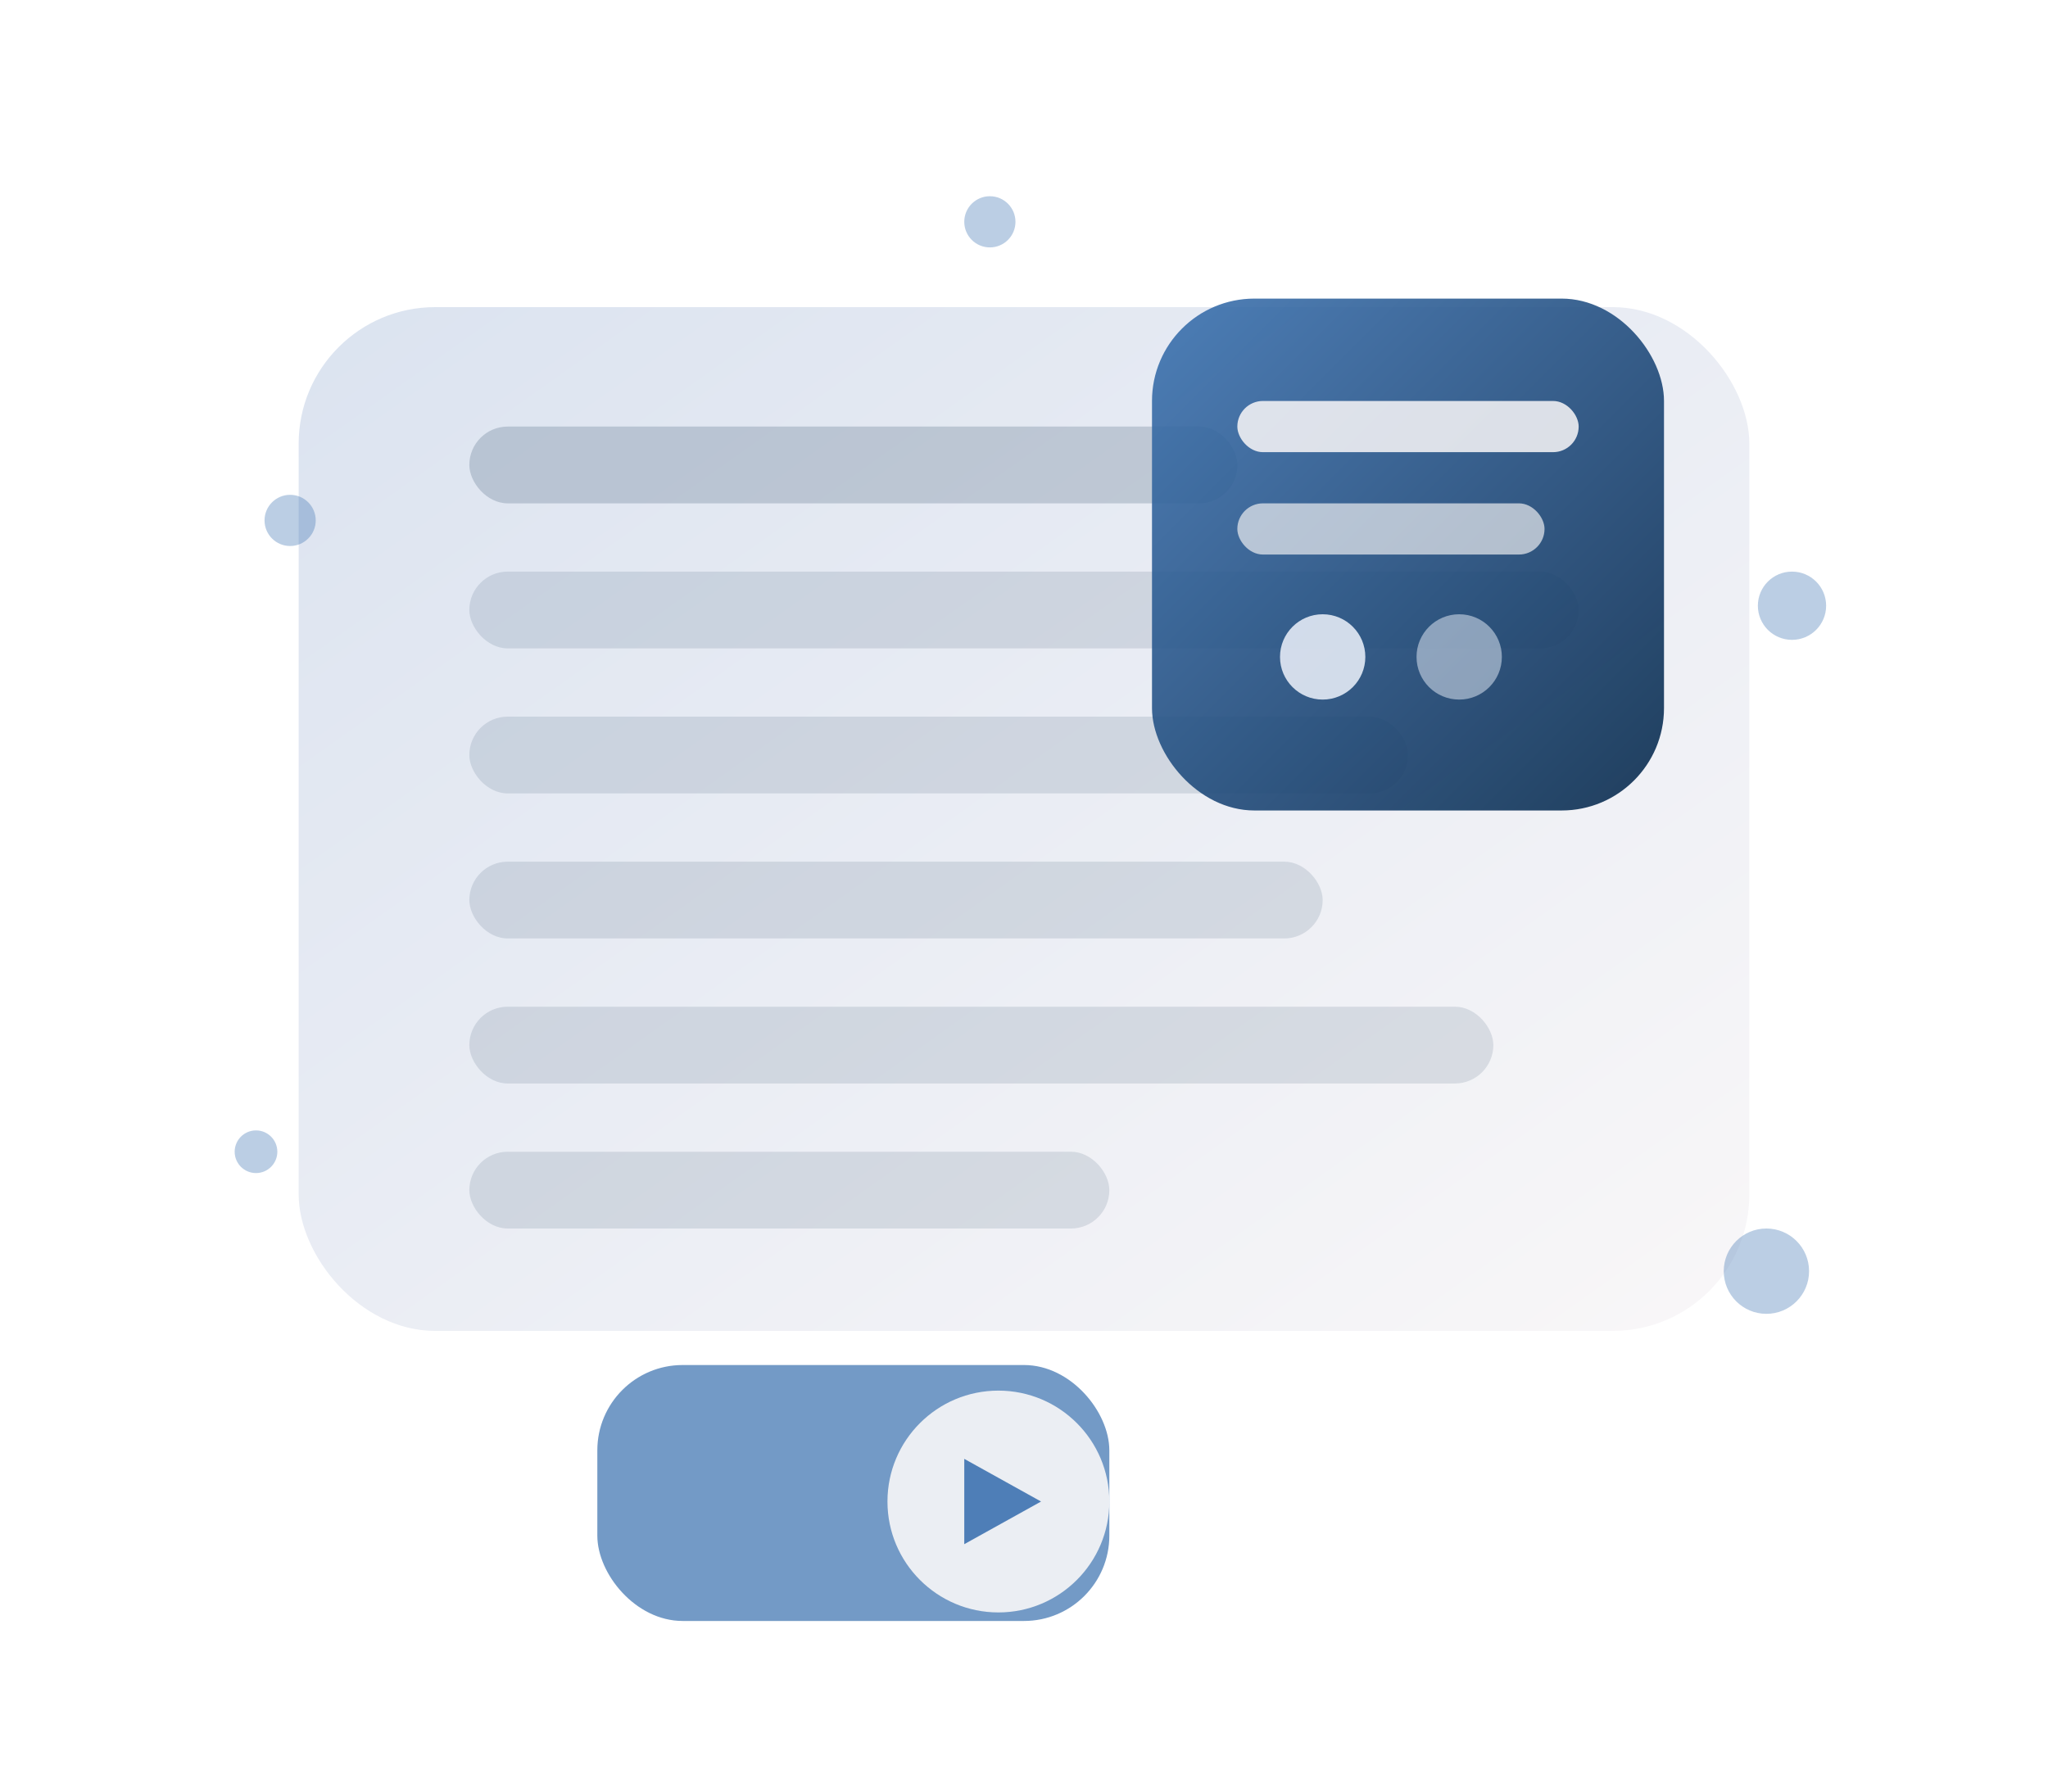 <svg width="480" height="420" viewBox="0 0 480 420" xmlns="http://www.w3.org/2000/svg">
  <defs>
    <linearGradient id="cardGradient" x1="0%" y1="0%" x2="100%" y2="100%">
      <stop offset="0%" stop-color="#DBE3F0" />
      <stop offset="100%" stop-color="#F9F7F8" />
    </linearGradient>
    <linearGradient id="accentGradient" x1="0%" y1="0%" x2="100%" y2="100%">
      <stop offset="0%" stop-color="#3D73B1" />
      <stop offset="100%" stop-color="#092A4D" />
    </linearGradient>
    <filter id="shadow" x="-20%" y="-20%" width="140%" height="140%">
      <feOffset dy="12" in="SourceAlpha" result="offset" />
      <feGaussianBlur in="offset" stdDeviation="18" result="blur" />
      <feColorMatrix in="blur" type="matrix" values="0 0 0 0 0.035 0 0 0 0 0.165 0 0 0 0 0.302 0 0 0 0.16 0" />
      <feBlend in="SourceGraphic" />
    </filter>
  </defs>
  <rect x="0" y="0" width="480" height="420" fill="none" />
  <g filter="url(#shadow)">
    <rect x="70" y="60" width="340" height="240" rx="32" fill="url(#cardGradient)" />
  </g>
  <rect x="110" y="100" width="180" height="18" rx="9" fill="#092A4D" opacity="0.18" />
  <rect x="110" y="134" width="260" height="18" rx="9" fill="#092A4D" opacity="0.12" />
  <rect x="110" y="168" width="220" height="18" rx="9" fill="#092A4D" opacity="0.12" />
  <rect x="110" y="202" width="200" height="18" rx="9" fill="#092A4D" opacity="0.12" />
  <rect x="110" y="236" width="240" height="18" rx="9" fill="#092A4D" opacity="0.12" />
  <rect x="110" y="270" width="150" height="18" rx="9" fill="#092A4D" opacity="0.12" />
  <g transform="translate(270 70)">
    <rect x="0" y="0" width="120" height="120" rx="24" fill="url(#accentGradient)" opacity="0.9" />
    <rect x="20" y="24" width="80" height="12" rx="6" fill="#F9F7F8" opacity="0.85" />
    <rect x="20" y="48" width="72" height="12" rx="6" fill="#F9F7F8" opacity="0.65" />
    <circle cx="40" cy="84" r="10" fill="#DBE3F0" opacity="0.95" />
    <circle cx="72" cy="84" r="10" fill="#DBE3F0" opacity="0.55" />
  </g>
  <g transform="translate(140 320)">
    <rect x="0" y="0" width="120" height="60" rx="20" fill="#3D73B1" opacity="0.72" />
    <circle cx="94" cy="32" r="26" fill="#F9F7F8" opacity="0.9" />
    <path d="M104 32l-18 10V22z" fill="#3D73B1" opacity="0.9" />
  </g>
  <g opacity="0.35" fill="#3D73B1">
    <circle cx="68" cy="122" r="6" />
    <circle cx="420" cy="142" r="8" />
    <circle cx="60" cy="270" r="5" />
    <circle cx="414" cy="298" r="10" />
    <circle cx="232" cy="52" r="6" />
  </g>
</svg>